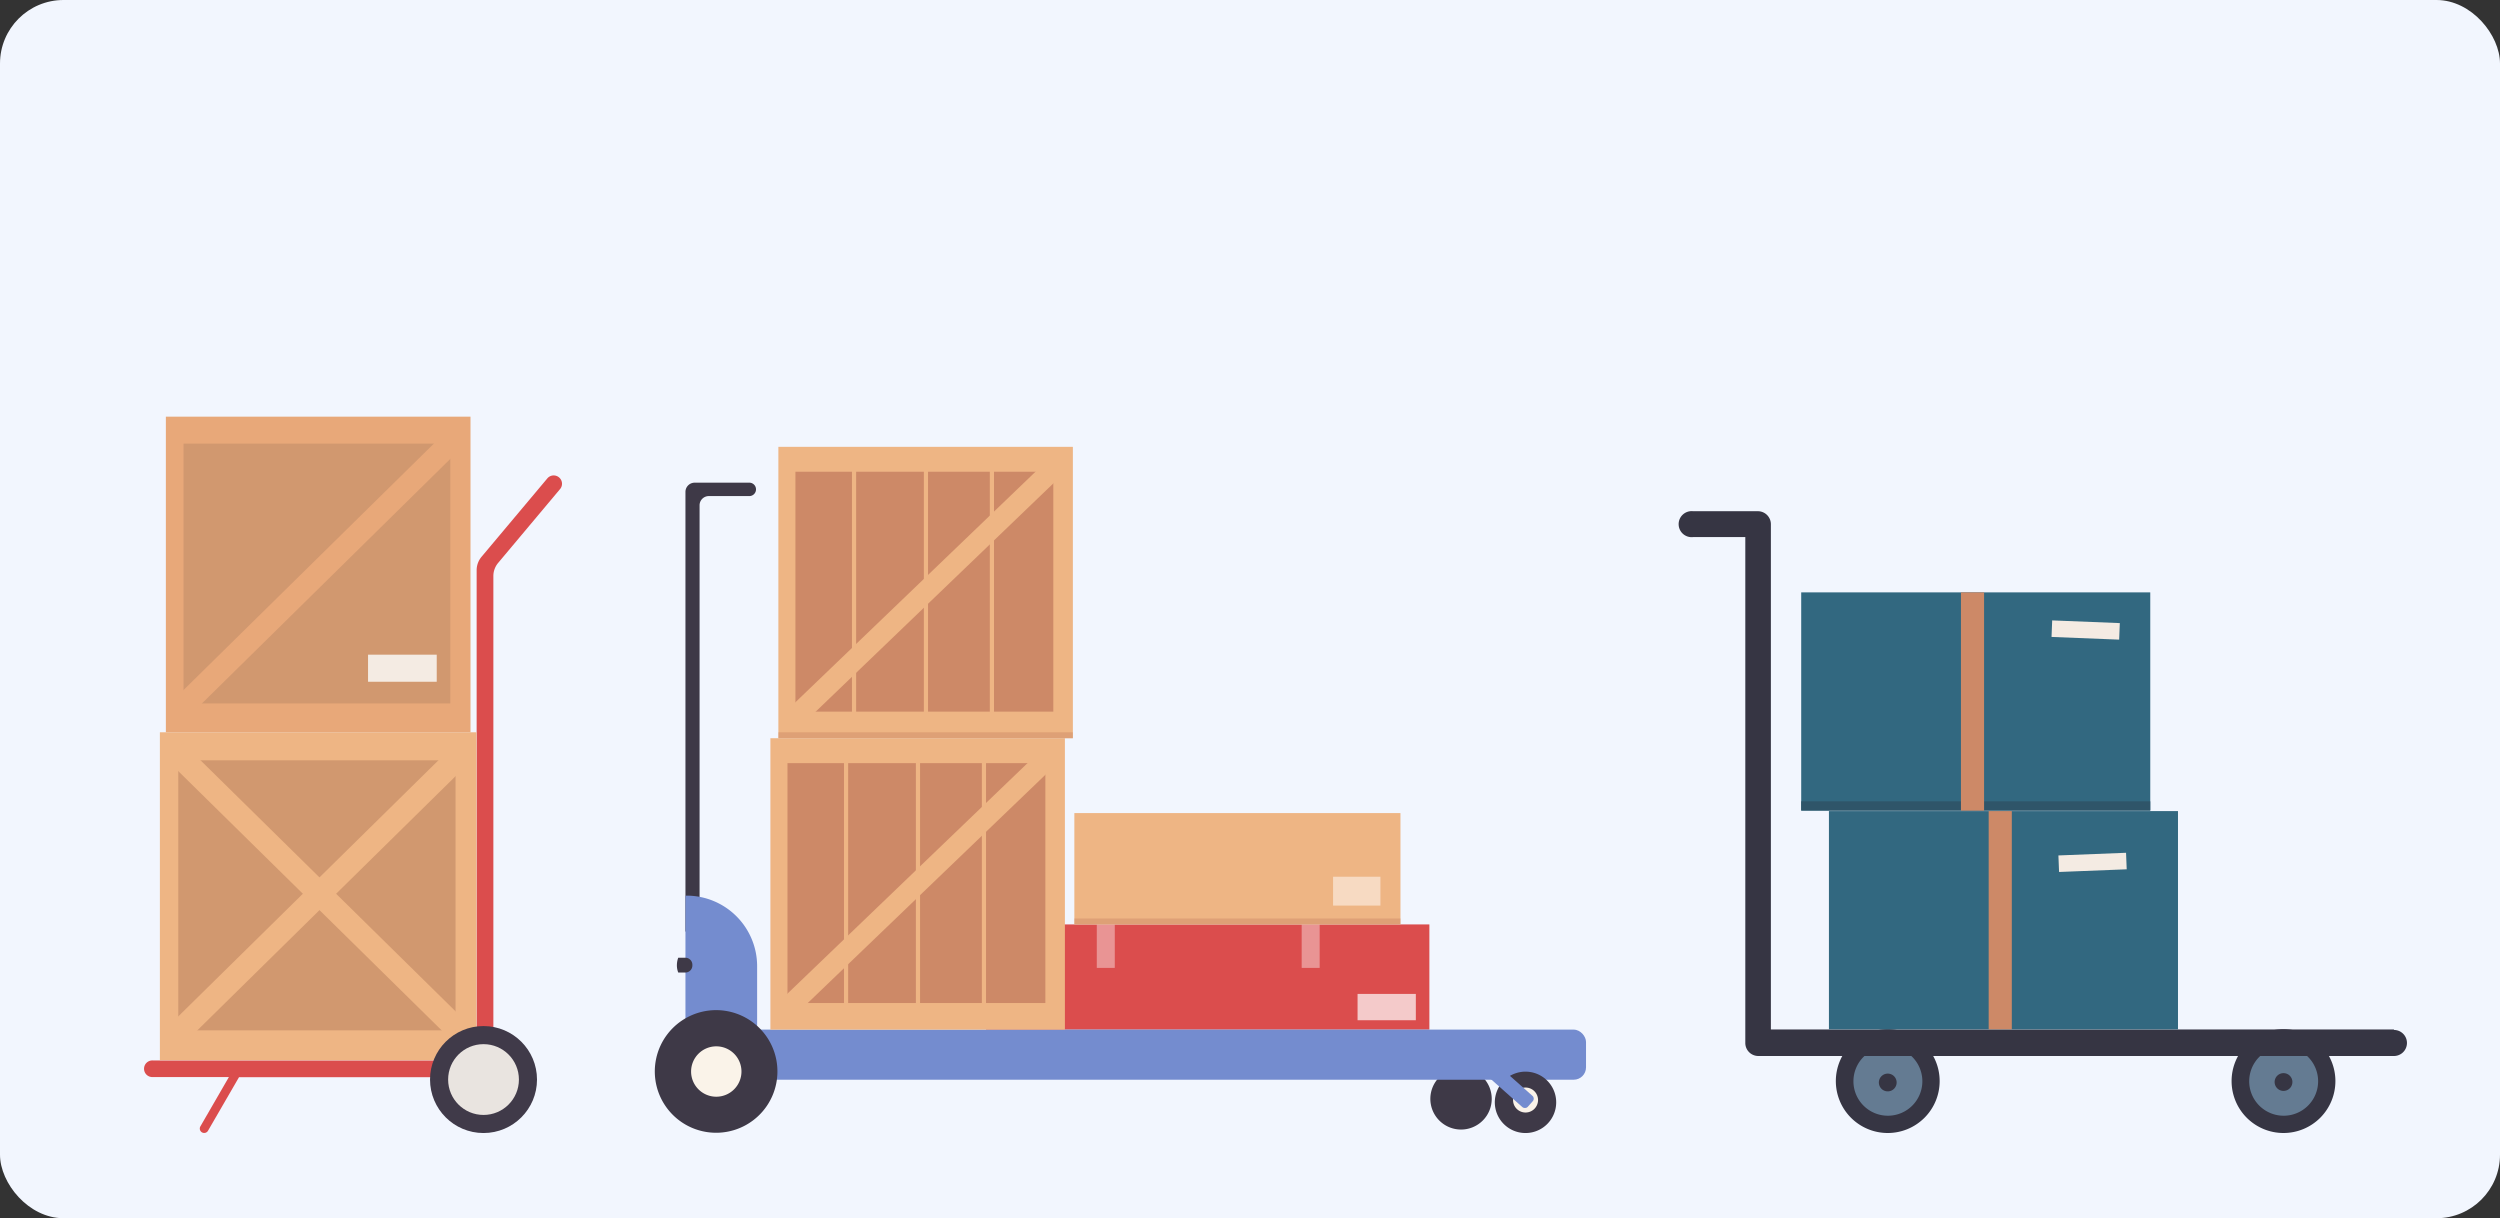 <svg xmlns="http://www.w3.org/2000/svg" width="708" height="345" viewBox="0 0 708 345">
  <rect x="0" y="0" width="708" height="345" fill="#333333" stroke="none"/>
  <g id="Grupo_61696" data-name="Grupo 61696" transform="translate(-700 -4847)">
    <rect id="Rectángulo_30533" data-name="Rectángulo 30533" width="708" height="345" rx="18" transform="translate(700 4847)" fill="#f2f6fe"/>
    <g id="carretillas-01" transform="translate(740.841 4965)">
      <path id="Trazado_144480" data-name="Trazado 144480" d="M128.753,26.76a2.34,2.34,0,0,0-3.313.29l-18.631,22.2a5.926,5.926,0,0,0-1.383,3.791V188.719a3.142,3.142,0,0,1-3.142,3.159H13.637a2.357,2.357,0,1,0,0,4.713h21.62l-8.112,14.037a1.247,1.247,0,0,0,2.152,1.247l8.829-15.25H107a3.142,3.142,0,0,0,3.159-3.142V54.715a5.823,5.823,0,0,1,1.4-3.791l17.487-20.851a2.34,2.34,0,0,0-.29-3.313Z" transform="translate(-11.28 -9.563)" fill="#db4d4d"/>
      <rect id="Rectángulo_38147" data-name="Rectángulo 38147" width="89.655" height="92.882" transform="translate(4.44 89.381)" fill="#eeb584"/>
      <rect id="Rectángulo_38148" data-name="Rectángulo 38148" width="78.521" height="76.471" transform="translate(9.649 97.322)" fill="#d1986f"/>
      <path id="Trazado_144481" data-name="Trazado 144481" d="M18.809,155.571l-2.869-6.438,79.033-77.8,2.869,6.455Z" transform="translate(-7.982 22.372)" fill="#eeb584"/>
      <path id="Trazado_144482" data-name="Trazado 144482" d="M94.973,154.724l2.869-6.438L18.809,70.5,15.94,76.938Z" transform="translate(-7.982 21.784)" fill="#eeb584"/>
      <ellipse id="Elipse_4611" data-name="Elipse 4611" cx="15.147" cy="15.147" rx="15.147" ry="15.147" transform="translate(80.945 172.581)" fill="#403a49"/>
      <ellipse id="Elipse_4612" data-name="Elipse 4612" cx="10.024" cy="10.024" rx="10.024" ry="10.024" transform="translate(86.069 177.704)" fill="#e9e4e0"/>
      <rect id="Rectángulo_38149" data-name="Rectángulo 38149" width="86.273" height="89.381" transform="translate(6.131 0)" fill="#e8a879"/>
      <rect id="Rectángulo_38150" data-name="Rectángulo 38150" width="75.549" height="73.585" transform="translate(11.134 7.633)" fill="#d1986f"/>
      <rect id="Rectángulo_38151" data-name="Rectángulo 38151" width="19.451" height="7.668" transform="translate(63.39 67.403)" fill="#f4ebe3"/>
      <path id="Trazado_144483" data-name="Trazado 144483" d="M19.616,99.948l-2.766-6.2L92.894,18.9l2.766,6.182Z" transform="translate(-7.338 -14.733)" fill="#e8a879"/>
    </g>
    <g id="carretillas-02" transform="translate(1175.393 4991.751)">
      <path id="Trazado_144484" data-name="Trazado 144484" d="M50.014,46.1a14.7,14.7,0,1,1-14.7,14.7A14.7,14.7,0,0,1,50.014,46.1Z" transform="translate(9.202 100.616)" fill="#363543"/>
      <path id="Trazado_144485" data-name="Trazado 144485" d="M46.156,47.25a9.759,9.759,0,1,1-9.716,9.716,9.759,9.759,0,0,1,9.716-9.716Z" transform="translate(13.06 104.454)" fill="#647b92"/>
      <path id="Trazado_144486" data-name="Trazado 144486" d="M43.147,51.386A2.516,2.516,0,1,1,40.632,49a2.516,2.516,0,0,1,2.516,2.386Z" transform="translate(18.584 110.295)" fill="#363543"/>
      <path id="Trazado_144487" data-name="Trazado 144487" d="M24.174,46.1A14.7,14.7,0,1,1,9.47,60.8a14.7,14.7,0,0,1,14.7-14.7Z" transform="translate(147.123 100.616)" fill="#363543"/>
      <path id="Trazado_144488" data-name="Trazado 144488" d="M20.316,47.25A9.759,9.759,0,1,1,10.6,56.966a9.759,9.759,0,0,1,9.716-9.716Z" transform="translate(150.981 104.454)" fill="#647b92"/>
      <path id="Trazado_144489" data-name="Trazado 144489" d="M17.312,51.486A2.516,2.516,0,1,1,14.8,48.97a2.516,2.516,0,0,1,2.516,2.516Z" transform="translate(156.501 110.194)" fill="#363543"/>
      <path id="Trazado_144490" data-name="Trazado 144490" d="M207.37,159.077H30.921V15.94A3.687,3.687,0,0,0,27.277,12.3H8.886a3.687,3.687,0,1,0,0,7.33H23.677V162.895a3.687,3.687,0,0,0,3.687,3.687H207.37a3.687,3.687,0,1,0,0-7.374Z" transform="translate(-4.8 -12.275)" fill="#363543"/>
      <rect id="Rectángulo_38152" data-name="Rectángulo 38152" width="98.852" height="61.809" transform="translate(42.56 84.95)" fill="#326880"/>
      <rect id="Rectángulo_38153" data-name="Rectángulo 38153" width="19.172" height="4.684" transform="translate(107.548 97.511) rotate(-2.26)" fill="#f4ebe3"/>
      <rect id="Rectángulo_38154" data-name="Rectángulo 38154" width="6.55" height="61.809" transform="translate(87.8 84.95)" fill="#cd8967"/>
      <rect id="Rectángulo_38155" data-name="Rectángulo 38155" width="98.852" height="61.809" transform="translate(34.709 23.01)" fill="#326880"/>
      <rect id="Rectángulo_38156" data-name="Rectángulo 38156" width="98.852" height="2.602" transform="translate(34.709 82.174)" fill="#2f5569"/>
      <rect id="Rectángulo_38157" data-name="Rectángulo 38157" width="19.172" height="4.685" transform="matrix(0.999, 0.04, -0.04, 0.999, 105.787, 30.947)" fill="#f4ebe3"/>
      <rect id="Rectángulo_38158" data-name="Rectángulo 38158" width="6.55" height="61.809" transform="translate(79.949 23.01)" fill="#cd8967"/>
    </g>
    <g id="carretillas-03" transform="translate(885.392 4973.544)">
      <rect id="Rectángulo_38159" data-name="Rectángulo 38159" width="125.562" height="29.792" transform="translate(93.847 135.253)" fill="#db4d4d"/>
      <rect id="Rectángulo_38160" data-name="Rectángulo 38160" width="5.095" height="12.308" transform="translate(125.218 135.253)" fill="#fff" opacity="0.4"/>
      <rect id="Rectángulo_38161" data-name="Rectángulo 38161" width="5.095" height="12.308" transform="translate(183.243 135.253)" fill="#fff" opacity="0.4"/>
      <rect id="Rectángulo_38162" data-name="Rectángulo 38162" width="16.504" height="7.453" transform="translate(199.069 154.934)" fill="#fff" opacity="0.7"/>
      <path id="Trazado_144491" data-name="Trazado 144491" d="M28.2,19.91H12.8a2.618,2.618,0,0,0-2.6,2.618v124.5h4V26.324a2.618,2.618,0,0,1,2.6-2.618H28.283a1.9,1.9,0,1,0,0-3.8Z" transform="translate(-1.473 -9.76)" fill="#3e3947"/>
      <path id="Trazado_144492" data-name="Trazado 144492" d="M10.2,78.44h.32A19.981,19.981,0,0,1,30.5,98.421v25.1H10.2Z" transform="translate(-1.473 48.66)" fill="#748ccf"/>
      <path id="Trazado_144493" data-name="Trazado 144493" d="M131.708,116.395a8.692,8.692,0,1,1-2.338-11.989,8.692,8.692,0,0,1,2.338,11.989Z" transform="translate(103.906 73.067)" fill="#3e3947"/>
      <rect id="Rectángulo_38163" data-name="Rectángulo 38163" width="253.302" height="14.187" rx="3.49" transform="translate(10.466 165.045)" fill="#748ccf"/>
      <path id="Trazado_144494" data-name="Trazado 144494" d="M37.638,121.754a17.364,17.364,0,1,1,2.651-13.032,17.384,17.384,0,0,1-2.651,13.032Z" transform="translate(-5.832 64.85)" fill="#3e3947"/>
      <path id="Trazado_144495" data-name="Trazado 144495" d="M18.073,99.8A7.133,7.133,0,1,1,11,106.913,7.133,7.133,0,0,1,18.073,99.8Z" transform="translate(-0.674 69.98)" fill="#faf3e9"/>
      <path id="Trazado_144496" data-name="Trazado 144496" d="M140.851,116.88a8.692,8.692,0,1,1-2.358-11.989A8.692,8.692,0,0,1,140.851,116.88Z" transform="translate(113.026 73.56)" fill="#3e3947"/>
      <path id="Trazado_144497" data-name="Trazado 144497" d="M131.057,105.64a3.537,3.537,0,1,1-2.521,1.036A3.557,3.557,0,0,1,131.057,105.64Z" transform="translate(115.607 75.809)" fill="#faf3e9"/>
      <rect id="Rectángulo_38164" data-name="Rectángulo 38164" width="4.276" height="24.817" rx="1.05" transform="matrix(0.664, -0.748, 0.748, 0.664, 227.997, 171.231)" fill="#748ccf"/>
      <path id="Trazado_144498" data-name="Trazado 144498" d="M11.369,91.436h-2a5.535,5.535,0,0,1-.38-2.2,6.154,6.154,0,0,1,.38-2h2a2,2,0,0,1,2,2.1h0a2,2,0,0,1-2,2.1Z" transform="translate(-2.682 57.444)" fill="#3e3947"/>
      <rect id="Rectángulo_38165" data-name="Rectángulo 38165" width="83.402" height="82.522" transform="translate(32.785 82.522)" fill="#eeb584"/>
      <rect id="Rectángulo_38166" data-name="Rectángulo 38166" width="73.031" height="67.936" transform="translate(37.62 89.576)" fill="#cd8967"/>
      <rect id="Rectángulo_38167" data-name="Rectángulo 38167" width="1.179" height="70.653" transform="translate(53.625 88.557)" fill="#eeb584"/>
      <rect id="Rectángulo_38168" data-name="Rectángulo 38168" width="1.179" height="70.653" transform="translate(73.986 88.217)" fill="#eeb584"/>
      <rect id="Rectángulo_38169" data-name="Rectángulo 38169" width="1.179" height="70.653" transform="translate(92.669 88.217)" fill="#eeb584"/>
      <path id="Trazado_144499" data-name="Trazado 144499" d="M25.928,135.666l-2.5-5.775L99.279,57.06l2.5,5.755Z" transform="translate(11.733 27.321)" fill="#eeb584"/>
      <rect id="Rectángulo_38170" data-name="Rectángulo 38170" width="83.402" height="82.522" transform="translate(35.043 0)" fill="#eeb584"/>
      <rect id="Rectángulo_38171" data-name="Rectángulo 38171" width="73.031" height="67.936" transform="translate(39.878 7.053)" fill="#cd8967"/>
      <rect id="Rectángulo_38172" data-name="Rectángulo 38172" width="1.179" height="70.653" transform="translate(55.883 6.034)" fill="#eeb584"/>
      <rect id="Rectángulo_38173" data-name="Rectángulo 38173" width="1.179" height="70.653" transform="translate(76.244 5.695)" fill="#eeb584"/>
      <rect id="Rectángulo_38174" data-name="Rectángulo 38174" width="1.179" height="70.653" transform="translate(94.926 5.695)" fill="#eeb584"/>
      <path id="Trazado_144500" data-name="Trazado 144500" d="M27.058,94.366l-2.5-5.775L100.409,15.76l2.5,5.755Z" transform="translate(12.86 -13.902)" fill="#eeb584"/>
      <rect id="Rectángulo_38175" data-name="Rectángulo 38175" width="83.402" height="1.678" transform="translate(35.043 80.844)" fill="#cd8967" opacity="0.48"/>
      <rect id="Rectángulo_38176" data-name="Rectángulo 38176" width="92.353" height="31.53" transform="translate(118.864 103.722)" fill="#eeb584"/>
      <rect id="Rectángulo_38177" data-name="Rectángulo 38177" width="92.353" height="1.678" transform="translate(118.864 133.574)" fill="#cd8967" opacity="0.48"/>
      <rect id="Rectángulo_38178" data-name="Rectángulo 38178" width="13.407" height="8.172" transform="translate(192.135 121.745)" fill="#fff" opacity="0.5"/>
    </g>
  </g>
</svg>
